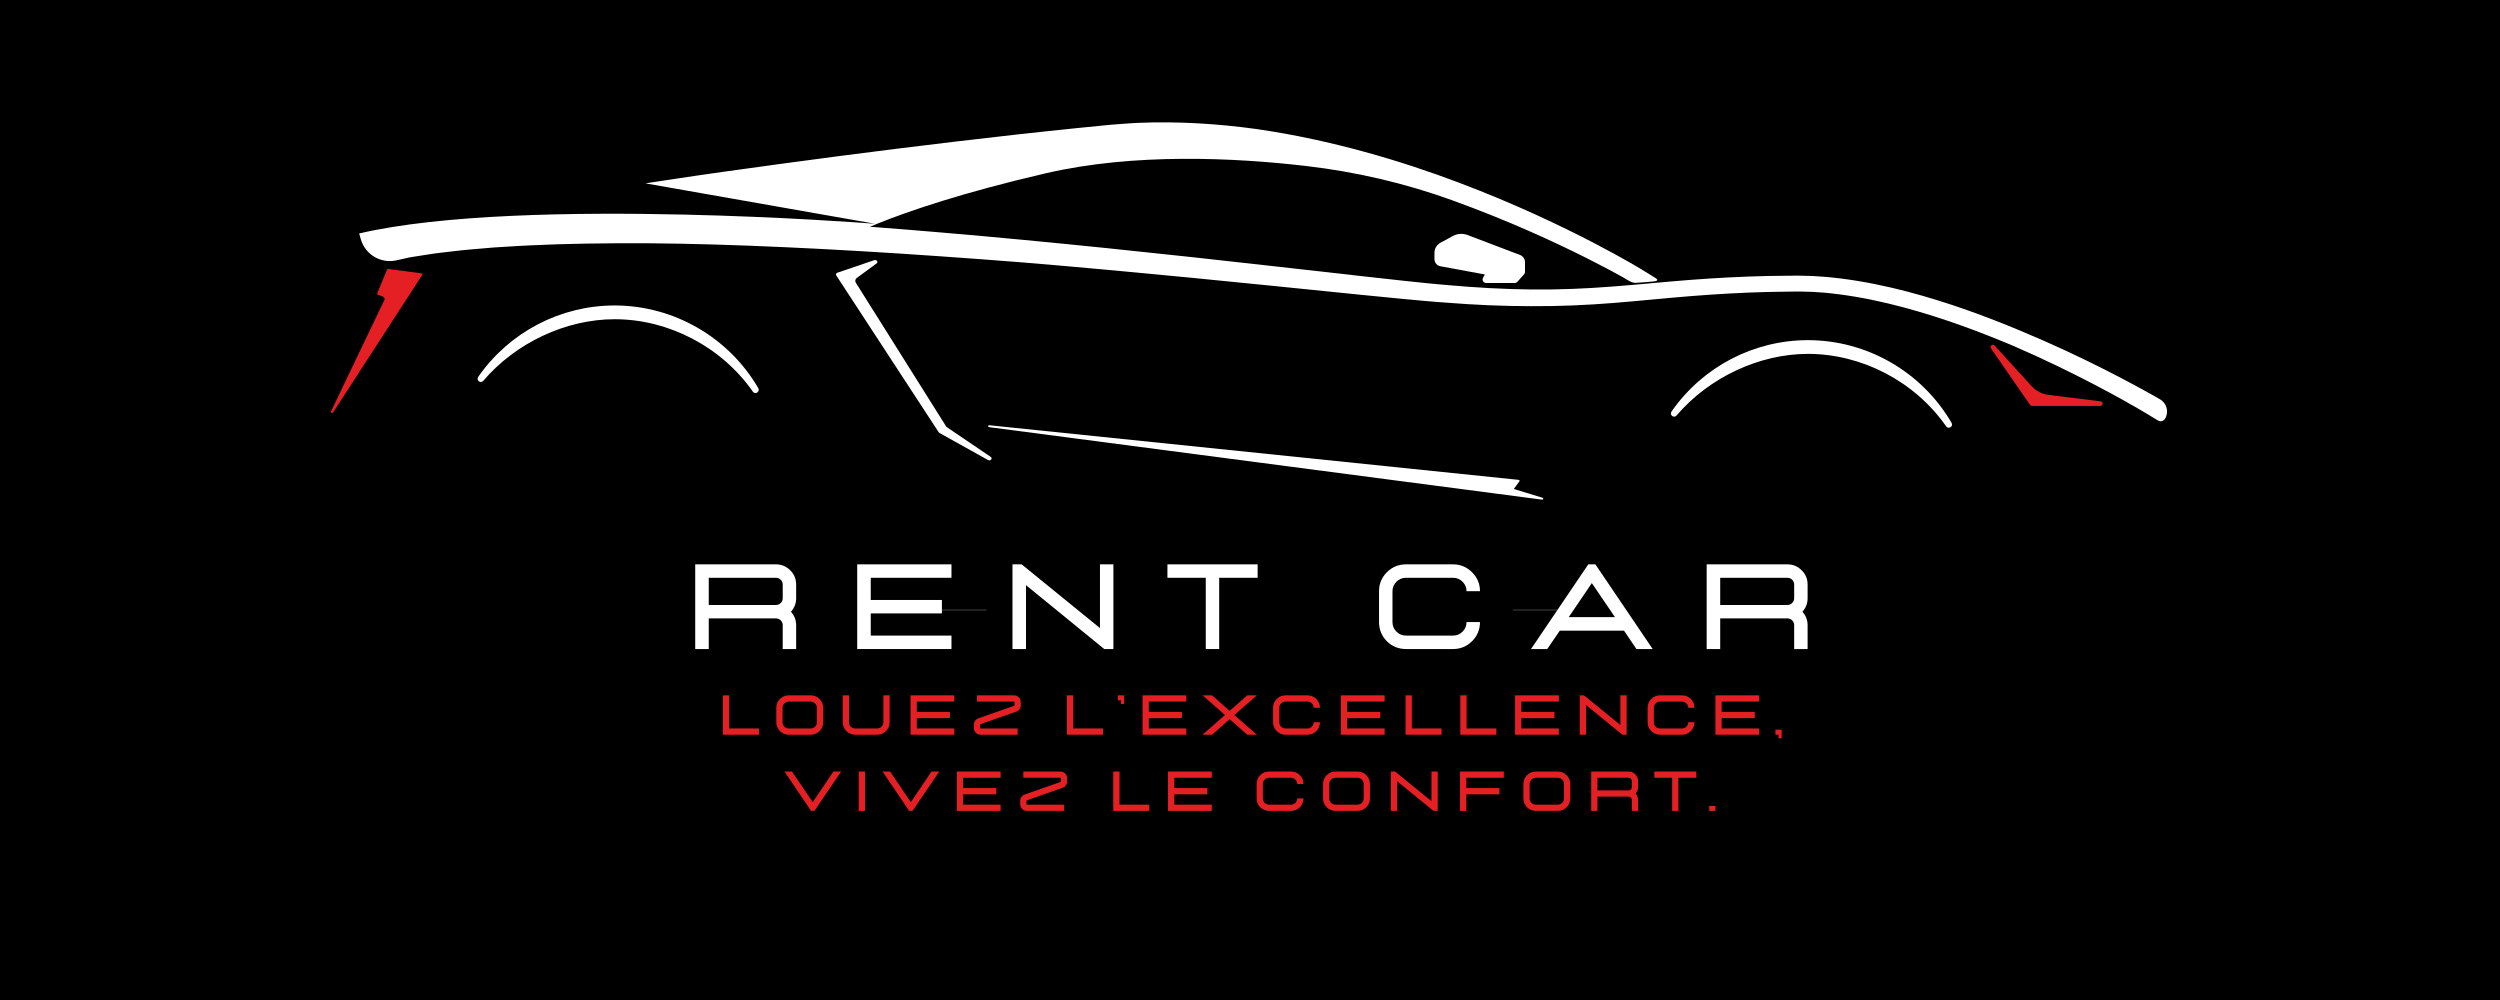 <svg xmlns="http://www.w3.org/2000/svg" xmlns:xlink="http://www.w3.org/1999/xlink" width="500" zoomAndPan="magnify" viewBox="0 0 375 150" height="200" preserveAspectRatio="xMidYMid meet" version="1.0"><defs><g/><clipPath id="e651248b49"><path d="M 49.633 40.195 L 63.625 40.195 L 63.625 62 L 49.633 62 Z M 49.633 40.195 " clip-rule="nonzero"/></clipPath><clipPath id="ef3517d079"><path d="M 53 18.125 L 325.371 18.125 L 325.371 64 L 53 64 Z M 53 18.125 " clip-rule="nonzero"/></clipPath><clipPath id="f5d8b27538"><path d="M 148 63.773 L 231.789 63.773 L 231.789 74.945 L 148 74.945 Z M 148 63.773 " clip-rule="nonzero"/></clipPath><clipPath id="fd8315e0fd"><path d="M 141.188 91.094 L 147.938 91.094 L 147.938 91.516 L 141.188 91.516 Z M 141.188 91.094 " clip-rule="nonzero"/></clipPath><clipPath id="46b79b91a6"><path d="M 226.898 91.094 L 233.648 91.094 L 233.648 91.516 L 226.898 91.516 Z M 226.898 91.094 " clip-rule="nonzero"/></clipPath></defs><rect x="-37.5" width="450" fill="#ffffff" y="-15" height="180" fill-opacity="1"/><rect x="-37.5" width="450" fill="#000000" y="-15" height="180" fill-opacity="1"/><path fill="#e52024" d="M 299.188 51.828 L 304.738 57.922 C 305.398 58.648 306.297 59.113 307.266 59.23 L 315.098 60.203 C 315.281 60.227 315.414 60.387 315.402 60.57 C 315.391 60.75 315.238 60.895 315.055 60.895 L 304.809 60.895 C 304.695 60.895 304.586 60.84 304.523 60.746 L 298.648 52.258 C 298.543 52.109 298.574 51.906 298.719 51.789 C 298.859 51.676 299.066 51.691 299.188 51.828 " fill-opacity="1" fill-rule="nonzero"/><g clip-path="url(#e651248b49)"><path fill="#e52024" d="M 49.648 61.727 L 57.656 45.004 C 57.707 44.902 57.707 44.793 57.66 44.695 C 57.613 44.594 57.527 44.516 57.414 44.477 L 56.68 44.215 C 56.59 44.184 56.547 44.094 56.578 44.016 L 58.055 40.449 C 58.082 40.379 58.16 40.336 58.238 40.348 L 63.215 41 C 63.273 41.008 63.32 41.039 63.348 41.086 C 63.371 41.133 63.371 41.188 63.34 41.234 L 49.957 61.867 C 49.926 61.918 49.867 61.945 49.809 61.945 C 49.781 61.945 49.754 61.941 49.73 61.93 C 49.648 61.891 49.613 61.805 49.648 61.727 " fill-opacity="1" fill-rule="nonzero"/></g><g clip-path="url(#ef3517d079)"><path fill="#ffffff" d="M 53.875 35.02 L 54.113 35.859 C 54.773 38.191 57.141 39.59 59.5 39.043 C 60.34 38.848 61.098 38.68 61.516 38.594 C 62.211 38.477 62.965 38.367 63.762 38.242 C 64.562 38.125 65.406 37.973 66.32 37.883 C 67.234 37.777 68.195 37.668 69.199 37.551 C 70.211 37.438 71.281 37.367 72.387 37.266 C 72.941 37.215 73.504 37.168 74.086 37.121 C 74.664 37.086 75.258 37.047 75.859 37.012 C 77.066 36.945 78.312 36.848 79.609 36.801 C 84.781 36.547 90.66 36.465 97.078 36.488 C 103.496 36.535 110.461 36.746 117.828 37.082 C 125.195 37.418 132.969 37.879 141.008 38.441 C 145.027 38.719 149.113 39.027 153.25 39.352 C 157.383 39.688 161.566 40.062 165.785 40.445 C 174.219 41.211 182.777 42.055 191.348 42.922 C 195.629 43.355 199.91 43.789 204.18 44.223 C 206.316 44.434 208.449 44.645 210.574 44.852 C 211.641 44.949 212.703 45.047 213.766 45.145 C 214.82 45.246 215.902 45.32 216.961 45.398 C 221.207 45.738 225.445 45.922 229.637 45.926 C 233.832 45.953 237.977 45.77 242.023 45.445 C 246.07 45.121 250.012 44.699 253.867 44.398 C 257.719 44.09 261.5 43.891 265.164 43.793 C 266.086 43.781 267.004 43.762 267.918 43.75 C 268.371 43.746 268.824 43.738 269.281 43.73 L 269.621 43.727 L 269.938 43.73 L 270.598 43.746 C 271.039 43.758 271.477 43.758 271.906 43.781 C 272.344 43.812 272.777 43.844 273.207 43.871 C 274.074 43.918 274.93 44.043 275.777 44.137 C 279.168 44.57 282.422 45.273 285.504 46.098 C 291.668 47.754 297.172 49.852 301.969 51.871 C 306.754 53.938 310.832 55.953 314.152 57.688 C 317.469 59.414 320.023 60.871 321.742 61.895 C 322.609 62.406 323.262 62.805 323.699 63.07 C 323.824 63.148 323.965 63.188 324.102 63.188 C 324.359 63.188 324.609 63.059 324.75 62.824 C 325.371 61.809 325.031 60.48 323.996 59.895 C 323.746 59.746 323.461 59.586 323.156 59.414 C 321.379 58.414 318.766 56.98 315.379 55.273 C 311.992 53.566 307.824 51.59 302.941 49.559 C 298.059 47.531 292.457 45.418 286.121 43.746 C 282.953 42.918 279.605 42.207 276.074 41.77 C 275.188 41.676 274.301 41.551 273.395 41.504 C 272.941 41.473 272.488 41.438 272.031 41.406 C 271.57 41.387 271.113 41.379 270.648 41.367 L 269.957 41.352 L 269.598 41.344 L 269.258 41.352 C 268.805 41.352 268.352 41.355 267.895 41.363 C 266.98 41.375 266.062 41.387 265.137 41.398 C 261.398 41.484 257.578 41.676 253.684 41.973 C 249.789 42.27 245.84 42.68 241.836 42.984 C 237.84 43.297 233.781 43.469 229.664 43.422 C 225.547 43.375 221.379 43.145 217.18 42.766 C 216.125 42.672 215.09 42.59 214.027 42.477 C 212.973 42.367 211.914 42.258 210.855 42.148 C 208.738 41.914 206.613 41.68 204.484 41.445 C 200.227 40.965 195.949 40.484 191.668 40 C 174.555 38.062 157.41 36.254 141.305 34.883 C 137.934 34.594 134.605 34.324 131.332 34.078 C 131.055 34.055 130.77 34.031 130.488 34.012 C 130.879 33.848 131.309 33.672 131.773 33.484 C 136.32 31.664 144.367 28.887 156.891 25.988 C 170.113 22.922 185.172 23.652 195.887 24.895 C 203.344 25.762 210.688 27.461 217.754 30.012 C 217.789 30.027 217.816 30.035 217.855 30.051 C 226.367 33.129 233.238 36.328 237.965 38.699 C 240.324 39.887 242.152 40.871 243.387 41.559 C 243.789 41.781 244.16 42.008 244.457 42.188 C 244.461 42.188 244.461 42.191 244.465 42.191 C 244.473 42.195 244.48 42.199 244.484 42.203 C 244.789 42.371 245.215 42.426 245.273 42.434 C 245.277 42.434 245.281 42.434 245.281 42.434 C 245.922 42.402 247.148 42.297 248.023 42.215 C 248.062 42.211 248.102 42.211 248.141 42.207 C 248.152 42.207 248.16 42.207 248.172 42.203 C 248.812 42.113 248.574 41.871 248.391 41.742 C 248.379 41.73 248.367 41.723 248.359 41.723 C 248.34 41.711 248.32 41.699 248.305 41.688 C 248.289 41.68 248.273 41.668 248.254 41.66 C 248.254 41.656 248.254 41.656 248.254 41.656 C 247.395 41.129 246.094 40.328 246.02 40.281 C 245.695 40.094 245.219 39.812 244.594 39.449 C 243.344 38.73 241.5 37.703 239.121 36.465 C 234.359 33.992 227.453 30.652 218.844 27.402 C 214.543 25.773 209.812 24.184 204.723 22.789 C 199.633 21.391 194.184 20.18 188.465 19.355 C 182.746 18.566 176.754 18.176 170.672 18.43 C 169.906 18.453 169.148 18.531 168.387 18.578 L 166.664 18.707 L 166.098 18.762 C 164.594 18.914 163.09 19.062 161.582 19.211 C 158.562 19.512 155.527 19.855 152.496 20.18 C 146.438 20.863 140.379 21.574 134.43 22.32 C 131.453 22.691 128.5 23.066 125.586 23.449 C 122.668 23.828 119.793 24.215 116.957 24.602 C 114.129 24.992 111.344 25.375 108.621 25.754 C 105.898 26.125 103.238 26.535 100.648 26.922 C 99.898 27.035 99.16 27.148 98.418 27.258 C 97.883 27.344 97.348 27.422 96.82 27.504 L 131.262 33.566 C 131.262 33.566 131.227 33.562 131.152 33.559 C 131.133 33.559 131.109 33.555 131.086 33.555 C 129.492 33.426 117.402 32.527 102.613 32.188 C 86.133 31.812 66.293 32.133 53.887 35.016 C 53.883 35.016 53.879 35.02 53.875 35.02 " fill-opacity="1" fill-rule="nonzero"/></g><path fill="#ffffff" d="M 215.168 38.863 L 215.168 37.918 C 215.168 37.293 215.508 36.723 216.055 36.422 L 217.922 35.406 C 218.602 35.031 219.41 34.977 220.133 35.254 L 228.012 38.25 C 228.453 38.418 228.75 38.848 228.75 39.32 L 228.75 40.789 C 228.75 40.914 228.703 41.039 228.617 41.133 L 227.605 42.273 C 227.508 42.383 227.363 42.449 227.215 42.449 L 222.91 42.449 C 222.727 42.449 222.559 42.352 222.461 42.195 C 222.371 42.039 222.363 41.844 222.449 41.684 L 222.723 41.168 L 216.066 39.941 C 215.547 39.848 215.168 39.395 215.168 38.863 " fill-opacity="1" fill-rule="nonzero"/><path fill="#ffffff" d="M 125.609 40.906 L 131.129 39.027 C 131.285 38.973 131.465 39.02 131.555 39.141 C 131.645 39.262 131.617 39.418 131.488 39.512 L 128.531 41.684 C 128.285 41.867 128.219 42.164 128.371 42.406 L 141.965 64.035 L 148.613 68.535 C 148.758 68.633 148.785 68.809 148.672 68.934 C 148.605 69.012 148.5 69.055 148.395 69.055 C 148.328 69.055 148.262 69.035 148.203 69.004 L 140.922 64.945 C 140.875 64.918 140.836 64.883 140.809 64.844 L 125.438 41.316 C 125.391 41.242 125.383 41.156 125.414 41.078 C 125.449 41 125.52 40.938 125.609 40.906 " fill-opacity="1" fill-rule="nonzero"/><g clip-path="url(#f5d8b27538)"><path fill="#ffffff" d="M 148.223 63.91 C 148.234 63.832 148.316 63.777 148.414 63.789 L 227.789 71.977 C 227.848 71.984 227.898 72.012 227.922 72.059 C 227.949 72.102 227.945 72.152 227.914 72.195 L 227.07 73.348 L 231.379 74.664 C 231.465 74.691 231.512 74.766 231.488 74.836 C 231.469 74.902 231.398 74.945 231.32 74.945 C 231.312 74.945 231.305 74.945 231.293 74.945 L 148.367 64.074 C 148.273 64.062 148.211 63.988 148.223 63.91 " fill-opacity="1" fill-rule="nonzero"/></g><path fill="#ffffff" d="M 271.195 51.023 C 280.035 51.023 288.289 55.777 292.738 63.434 C 292.871 63.66 292.805 63.938 292.582 64.078 C 292.496 64.133 292.406 64.156 292.316 64.156 C 292.168 64.156 292.02 64.086 291.922 63.949 C 287.246 57.246 279.305 53.082 271.195 53.082 C 263.891 53.082 256.336 56.625 251.484 62.328 C 251.316 62.527 251.031 62.559 250.824 62.398 C 250.617 62.238 250.574 61.957 250.723 61.742 C 255.383 55.027 263.035 51.023 271.195 51.023 " fill-opacity="1" fill-rule="nonzero"/><path fill="#ffffff" d="M 92.199 45.82 C 101.039 45.82 109.297 50.578 113.746 58.23 C 113.875 58.457 113.809 58.738 113.586 58.879 C 113.504 58.93 113.414 58.957 113.324 58.957 C 113.172 58.957 113.023 58.883 112.93 58.75 C 108.254 52.047 100.312 47.883 92.199 47.883 C 84.895 47.883 77.344 51.422 72.492 57.125 C 72.32 57.324 72.039 57.355 71.828 57.195 C 71.625 57.035 71.578 56.754 71.727 56.539 C 76.387 49.828 84.043 45.82 92.199 45.82 " fill-opacity="1" fill-rule="nonzero"/><path fill="#ffffff" d="M 248.023 42.215 L 248.023 42.219 C 248.062 42.215 248.105 42.211 248.141 42.207 C 248.102 42.211 248.062 42.211 248.023 42.215 " fill-opacity="1" fill-rule="nonzero"/><g fill="#ffffff" fill-opacity="1"><g transform="translate(102.516, 97.355)"><g><path d="M 16.906 0 L 14.891 0 L 14.891 -3.578 C 14.891 -3.859 14.789 -4.098 14.594 -4.297 C 14.395 -4.492 14.156 -4.594 13.875 -4.594 L 3.797 -4.594 L 3.797 0 L 1.766 0 L 1.766 -12.703 L 13.875 -12.703 C 14.707 -12.703 15.422 -12.406 16.016 -11.812 C 16.609 -11.227 16.906 -10.52 16.906 -9.688 L 16.906 -7.625 C 16.906 -6.844 16.645 -6.164 16.125 -5.594 C 16.645 -5.02 16.906 -4.348 16.906 -3.578 Z M 13.875 -6.609 C 14.156 -6.609 14.395 -6.707 14.594 -6.906 C 14.789 -7.102 14.891 -7.344 14.891 -7.625 L 14.891 -9.688 C 14.891 -9.957 14.789 -10.191 14.594 -10.391 C 14.395 -10.586 14.156 -10.688 13.875 -10.688 L 3.797 -10.688 L 3.797 -6.609 Z M 13.875 -6.609 "/></g></g></g><g fill="#ffffff" fill-opacity="1"><g transform="translate(126.815, 97.355)"><g><path d="M 15.906 0 L 1.766 0 L 1.766 -12.703 L 15.906 -12.703 L 15.906 -10.688 L 3.797 -10.688 L 3.797 -7.359 L 14.469 -7.359 L 14.469 -5.344 L 3.797 -5.344 L 3.797 -2.016 L 15.906 -2.016 Z M 15.906 0 "/></g></g></g><g fill="#ffffff" fill-opacity="1"><g transform="translate(150.105, 97.355)"><g><path d="M 16.906 0 L 15.531 0 L 3.797 -9.578 L 3.797 0 L 1.766 0 L 1.766 -12.703 L 3.141 -12.703 L 14.891 -3.141 L 14.891 -12.703 L 16.906 -12.703 Z M 16.906 0 "/></g></g></g><g fill="#ffffff" fill-opacity="1"><g transform="translate(174.848, 97.355)"><g><path d="M 8.031 0 L 6.016 0 L 6.016 -10.688 L 0.266 -10.688 L 0.266 -12.703 L 13.797 -12.703 L 13.797 -10.688 L 8.031 -10.688 Z M 8.031 0 "/></g></g></g><g fill="#ffffff" fill-opacity="1"><g transform="translate(194.967, 97.355)"><g/></g></g><g fill="#ffffff" fill-opacity="1"><g transform="translate(205.528, 97.355)"><g><path d="M 12.422 0 C 13.535 0 14.488 -0.391 15.281 -1.172 C 16.07 -1.961 16.469 -2.922 16.469 -4.047 L 14.453 -4.047 C 14.453 -3.484 14.254 -3.004 13.859 -2.609 C 13.461 -2.211 12.984 -2.016 12.422 -2.016 L 5.375 -2.016 C 4.812 -2.016 4.332 -2.211 3.938 -2.609 C 3.539 -3.004 3.344 -3.484 3.344 -4.047 L 3.344 -8.672 C 3.344 -9.223 3.539 -9.695 3.938 -10.094 C 4.332 -10.488 4.812 -10.688 5.375 -10.688 L 12.422 -10.688 C 12.984 -10.688 13.461 -10.488 13.859 -10.094 C 14.254 -9.695 14.453 -9.223 14.453 -8.672 L 16.469 -8.672 C 16.469 -9.785 16.07 -10.734 15.281 -11.516 C 14.488 -12.305 13.535 -12.703 12.422 -12.703 L 5.375 -12.703 C 4.25 -12.703 3.289 -12.305 2.5 -11.516 C 1.719 -10.734 1.328 -9.785 1.328 -8.672 L 1.328 -4.047 C 1.328 -2.922 1.719 -1.961 2.5 -1.172 C 3.289 -0.391 4.25 0 5.375 0 Z M 12.422 0 "/></g></g></g><g fill="#ffffff" fill-opacity="1"><g transform="translate(229.385, 97.355)"><g><path d="M 18.516 0 L 16.078 0 L 14.219 -2.75 L 4.578 -2.75 L 2.703 0 L 0.266 0 L 8.859 -12.703 L 9.922 -12.703 Z M 12.859 -4.781 L 9.391 -9.891 L 5.922 -4.781 Z M 12.859 -4.781 "/></g></g></g><g fill="#ffffff" fill-opacity="1"><g transform="translate(254.234, 97.355)"><g><path d="M 16.906 0 L 14.891 0 L 14.891 -3.578 C 14.891 -3.859 14.789 -4.098 14.594 -4.297 C 14.395 -4.492 14.156 -4.594 13.875 -4.594 L 3.797 -4.594 L 3.797 0 L 1.766 0 L 1.766 -12.703 L 13.875 -12.703 C 14.707 -12.703 15.422 -12.406 16.016 -11.812 C 16.609 -11.227 16.906 -10.52 16.906 -9.688 L 16.906 -7.625 C 16.906 -6.844 16.645 -6.164 16.125 -5.594 C 16.645 -5.02 16.906 -4.348 16.906 -3.578 Z M 13.875 -6.609 C 14.156 -6.609 14.395 -6.707 14.594 -6.906 C 14.789 -7.102 14.891 -7.344 14.891 -7.625 L 14.891 -9.688 C 14.891 -9.957 14.789 -10.191 14.594 -10.391 C 14.395 -10.586 14.156 -10.688 13.875 -10.688 L 3.797 -10.688 L 3.797 -6.609 Z M 13.875 -6.609 "/></g></g></g><g fill="#e52024" fill-opacity="1"><g transform="translate(107.608, 110.206)"><g><path d="M 6.234 0 L 6.234 -0.938 L 1.766 -0.938 L 1.766 -5.906 L 0.828 -5.906 L 0.828 0 Z M 6.234 0 "/></g></g></g><g fill="#e52024" fill-opacity="1"><g transform="translate(115.821, 110.206)"><g><path d="M 5.781 0 C 6.301 0 6.742 -0.18 7.109 -0.547 C 7.473 -0.91 7.656 -1.352 7.656 -1.875 L 7.656 -4.031 C 7.656 -4.551 7.473 -4.992 7.109 -5.359 C 6.742 -5.723 6.301 -5.906 5.781 -5.906 L 2.5 -5.906 C 1.977 -5.906 1.535 -5.723 1.172 -5.359 C 0.805 -4.992 0.625 -4.551 0.625 -4.031 L 0.625 -1.875 C 0.625 -1.352 0.805 -0.91 1.172 -0.547 C 1.535 -0.18 1.977 0 2.5 0 Z M 5.781 -0.938 L 2.5 -0.938 C 2.238 -0.938 2.016 -1.023 1.828 -1.203 C 1.648 -1.391 1.562 -1.613 1.562 -1.875 L 1.562 -4.031 C 1.562 -4.289 1.648 -4.508 1.828 -4.688 C 2.016 -4.875 2.238 -4.969 2.5 -4.969 L 5.781 -4.969 C 6.039 -4.969 6.258 -4.875 6.438 -4.688 C 6.625 -4.508 6.719 -4.289 6.719 -4.031 L 6.719 -1.875 C 6.719 -1.613 6.625 -1.391 6.438 -1.203 C 6.258 -1.023 6.039 -0.938 5.781 -0.938 Z M 5.781 -0.938 "/></g></g></g><g fill="#e52024" fill-opacity="1"><g transform="translate(125.789, 110.206)"><g><path d="M 5.781 0 C 6.301 0 6.742 -0.18 7.109 -0.547 C 7.473 -0.91 7.656 -1.352 7.656 -1.875 L 7.656 -5.906 L 6.719 -5.906 L 6.719 -1.875 C 6.719 -1.613 6.625 -1.391 6.438 -1.203 C 6.258 -1.023 6.039 -0.938 5.781 -0.938 L 2.5 -0.938 C 2.238 -0.938 2.016 -1.023 1.828 -1.203 C 1.648 -1.391 1.562 -1.613 1.562 -1.875 L 1.562 -5.906 L 0.625 -5.906 L 0.625 -1.875 C 0.625 -1.352 0.805 -0.91 1.172 -0.547 C 1.535 -0.18 1.977 0 2.5 0 Z M 5.781 0 "/></g></g></g><g fill="#e52024" fill-opacity="1"><g transform="translate(135.756, 110.206)"><g><path d="M 7.391 0 L 0.828 0 L 0.828 -5.906 L 7.391 -5.906 L 7.391 -4.969 L 1.766 -4.969 L 1.766 -3.422 L 6.734 -3.422 L 6.734 -2.484 L 1.766 -2.484 L 1.766 -0.938 L 7.391 -0.938 Z M 7.391 0 "/></g></g></g><g fill="#e52024" fill-opacity="1"><g transform="translate(145.46, 110.206)"><g><path d="M 7.188 0 L 7.188 -0.938 L 1.625 -0.938 C 1.582 -0.938 1.562 -0.957 1.562 -1 L 1.562 -1.516 C 1.562 -1.535 1.57 -1.555 1.594 -1.578 L 6.984 -3.469 C 7.191 -3.539 7.352 -3.66 7.469 -3.828 C 7.594 -4.004 7.656 -4.195 7.656 -4.406 L 7.656 -4.906 C 7.656 -5.188 7.555 -5.422 7.359 -5.609 C 7.16 -5.805 6.926 -5.906 6.656 -5.906 L 1.094 -5.906 L 1.094 -4.969 L 6.656 -4.969 C 6.695 -4.969 6.719 -4.945 6.719 -4.906 L 6.719 -4.406 C 6.719 -4.383 6.703 -4.363 6.672 -4.344 L 1.297 -2.453 C 1.086 -2.379 0.922 -2.254 0.797 -2.078 C 0.68 -1.91 0.625 -1.723 0.625 -1.516 L 0.625 -1 C 0.625 -0.727 0.719 -0.492 0.906 -0.297 C 1.102 -0.098 1.344 0 1.625 0 Z M 7.188 0 "/></g></g></g><g fill="#e52024" fill-opacity="1"><g transform="translate(155.428, 110.206)"><g/></g></g><g fill="#e52024" fill-opacity="1"><g transform="translate(159.215, 110.206)"><g><path d="M 6.234 0 L 6.234 -0.938 L 1.766 -0.938 L 1.766 -5.906 L 0.828 -5.906 L 0.828 0 Z M 6.234 0 "/></g></g></g><g fill="#e52024" fill-opacity="1"><g transform="translate(167.429, 110.206)"><g><path d="M 1.188 -4.609 L 0.719 -4.609 L 0.719 -5.156 L 0.25 -5.156 L 0.25 -5.906 L 1.188 -5.906 Z M 1.188 -4.609 "/></g></g></g><g fill="#e52024" fill-opacity="1"><g transform="translate(170.557, 110.206)"><g><path d="M 7.391 0 L 0.828 0 L 0.828 -5.906 L 7.391 -5.906 L 7.391 -4.969 L 1.766 -4.969 L 1.766 -3.422 L 6.734 -3.422 L 6.734 -2.484 L 1.766 -2.484 L 1.766 -0.938 L 7.391 -0.938 Z M 7.391 0 "/></g></g></g><g fill="#e52024" fill-opacity="1"><g transform="translate(180.261, 110.206)"><g><path d="M 8.266 0 L 6.828 0 L 4.188 -2.328 L 1.547 0 L 0.125 0 L 3.484 -2.953 L 0.125 -5.906 L 1.547 -5.906 L 4.188 -3.578 L 6.828 -5.906 L 8.266 -5.906 L 4.891 -2.953 Z M 8.266 0 "/></g></g></g><g fill="#e52024" fill-opacity="1"><g transform="translate(190.336, 110.206)"><g><path d="M 5.781 0 C 6.301 0 6.742 -0.18 7.109 -0.547 C 7.473 -0.91 7.656 -1.352 7.656 -1.875 L 6.719 -1.875 C 6.719 -1.613 6.625 -1.391 6.438 -1.203 C 6.258 -1.023 6.039 -0.938 5.781 -0.938 L 2.5 -0.938 C 2.238 -0.938 2.016 -1.023 1.828 -1.203 C 1.648 -1.391 1.562 -1.613 1.562 -1.875 L 1.562 -4.031 C 1.562 -4.289 1.648 -4.508 1.828 -4.688 C 2.016 -4.875 2.238 -4.969 2.5 -4.969 L 5.781 -4.969 C 6.039 -4.969 6.258 -4.875 6.438 -4.688 C 6.625 -4.508 6.719 -4.289 6.719 -4.031 L 7.656 -4.031 C 7.656 -4.551 7.473 -4.992 7.109 -5.359 C 6.742 -5.723 6.301 -5.906 5.781 -5.906 L 2.5 -5.906 C 1.977 -5.906 1.535 -5.723 1.172 -5.359 C 0.805 -4.992 0.625 -4.551 0.625 -4.031 L 0.625 -1.875 C 0.625 -1.352 0.805 -0.91 1.172 -0.547 C 1.535 -0.18 1.977 0 2.5 0 Z M 5.781 0 "/></g></g></g><g fill="#e52024" fill-opacity="1"><g transform="translate(200.303, 110.206)"><g><path d="M 7.391 0 L 0.828 0 L 0.828 -5.906 L 7.391 -5.906 L 7.391 -4.969 L 1.766 -4.969 L 1.766 -3.422 L 6.734 -3.422 L 6.734 -2.484 L 1.766 -2.484 L 1.766 -0.938 L 7.391 -0.938 Z M 7.391 0 "/></g></g></g><g fill="#e52024" fill-opacity="1"><g transform="translate(210.007, 110.206)"><g><path d="M 6.234 0 L 6.234 -0.938 L 1.766 -0.938 L 1.766 -5.906 L 0.828 -5.906 L 0.828 0 Z M 6.234 0 "/></g></g></g><g fill="#e52024" fill-opacity="1"><g transform="translate(218.221, 110.206)"><g><path d="M 6.234 0 L 6.234 -0.938 L 1.766 -0.938 L 1.766 -5.906 L 0.828 -5.906 L 0.828 0 Z M 6.234 0 "/></g></g></g><g fill="#e52024" fill-opacity="1"><g transform="translate(226.434, 110.206)"><g><path d="M 7.391 0 L 0.828 0 L 0.828 -5.906 L 7.391 -5.906 L 7.391 -4.969 L 1.766 -4.969 L 1.766 -3.422 L 6.734 -3.422 L 6.734 -2.484 L 1.766 -2.484 L 1.766 -0.938 L 7.391 -0.938 Z M 7.391 0 "/></g></g></g><g fill="#e52024" fill-opacity="1"><g transform="translate(236.138, 110.206)"><g><path d="M 7.859 0 L 7.219 0 L 1.766 -4.453 L 1.766 0 L 0.828 0 L 0.828 -5.906 L 1.453 -5.906 L 6.922 -1.453 L 6.922 -5.906 L 7.859 -5.906 Z M 7.859 0 "/></g></g></g><g fill="#e52024" fill-opacity="1"><g transform="translate(246.518, 110.206)"><g><path d="M 5.781 0 C 6.301 0 6.742 -0.18 7.109 -0.547 C 7.473 -0.91 7.656 -1.352 7.656 -1.875 L 6.719 -1.875 C 6.719 -1.613 6.625 -1.391 6.438 -1.203 C 6.258 -1.023 6.039 -0.938 5.781 -0.938 L 2.5 -0.938 C 2.238 -0.938 2.016 -1.023 1.828 -1.203 C 1.648 -1.391 1.562 -1.613 1.562 -1.875 L 1.562 -4.031 C 1.562 -4.289 1.648 -4.508 1.828 -4.688 C 2.016 -4.875 2.238 -4.969 2.5 -4.969 L 5.781 -4.969 C 6.039 -4.969 6.258 -4.875 6.438 -4.688 C 6.625 -4.508 6.719 -4.289 6.719 -4.031 L 7.656 -4.031 C 7.656 -4.551 7.473 -4.992 7.109 -5.359 C 6.742 -5.723 6.301 -5.906 5.781 -5.906 L 2.5 -5.906 C 1.977 -5.906 1.535 -5.723 1.172 -5.359 C 0.805 -4.992 0.625 -4.551 0.625 -4.031 L 0.625 -1.875 C 0.625 -1.352 0.805 -0.91 1.172 -0.547 C 1.535 -0.18 1.977 0 2.5 0 Z M 5.781 0 "/></g></g></g><g fill="#e52024" fill-opacity="1"><g transform="translate(256.485, 110.206)"><g><path d="M 7.391 0 L 0.828 0 L 0.828 -5.906 L 7.391 -5.906 L 7.391 -4.969 L 1.766 -4.969 L 1.766 -3.422 L 6.734 -3.422 L 6.734 -2.484 L 1.766 -2.484 L 1.766 -0.938 L 7.391 -0.938 Z M 7.391 0 "/></g></g></g><g fill="#e52024" fill-opacity="1"><g transform="translate(266.189, 110.206)"><g><path d="M 1.062 0.547 L 0.594 0.547 L 0.594 0 L 0.125 0 L 0.125 -0.75 L 1.062 -0.75 Z M 1.062 0.547 "/></g></g></g><g fill="#e52024" fill-opacity="1"><g transform="translate(117.547, 121.634)"><g><path d="M 4.609 0 L 4.109 0 L 0.125 -5.906 L 1.25 -5.906 L 4.359 -1.312 L 7.469 -5.906 L 8.625 -5.906 Z M 4.609 0 "/></g></g></g><g fill="#e52024" fill-opacity="1"><g transform="translate(127.984, 121.634)"><g><path d="M 1.766 0 L 1.766 -5.906 L 0.828 -5.906 L 0.828 0 Z M 1.766 0 "/></g></g></g><g fill="#e52024" fill-opacity="1"><g transform="translate(132.266, 121.634)"><g><path d="M 4.609 0 L 4.109 0 L 0.125 -5.906 L 1.25 -5.906 L 4.359 -1.312 L 7.469 -5.906 L 8.625 -5.906 Z M 4.609 0 "/></g></g></g><g fill="#e52024" fill-opacity="1"><g transform="translate(142.703, 121.634)"><g><path d="M 7.391 0 L 0.828 0 L 0.828 -5.906 L 7.391 -5.906 L 7.391 -4.969 L 1.766 -4.969 L 1.766 -3.422 L 6.734 -3.422 L 6.734 -2.484 L 1.766 -2.484 L 1.766 -0.938 L 7.391 -0.938 Z M 7.391 0 "/></g></g></g><g fill="#e52024" fill-opacity="1"><g transform="translate(152.407, 121.634)"><g><path d="M 7.188 0 L 7.188 -0.938 L 1.625 -0.938 C 1.582 -0.938 1.562 -0.957 1.562 -1 L 1.562 -1.516 C 1.562 -1.535 1.57 -1.555 1.594 -1.578 L 6.984 -3.469 C 7.191 -3.539 7.352 -3.66 7.469 -3.828 C 7.594 -4.004 7.656 -4.195 7.656 -4.406 L 7.656 -4.906 C 7.656 -5.188 7.555 -5.422 7.359 -5.609 C 7.16 -5.805 6.926 -5.906 6.656 -5.906 L 1.094 -5.906 L 1.094 -4.969 L 6.656 -4.969 C 6.695 -4.969 6.719 -4.945 6.719 -4.906 L 6.719 -4.406 C 6.719 -4.383 6.703 -4.363 6.672 -4.344 L 1.297 -2.453 C 1.086 -2.379 0.922 -2.254 0.797 -2.078 C 0.68 -1.91 0.625 -1.723 0.625 -1.516 L 0.625 -1 C 0.625 -0.727 0.719 -0.492 0.906 -0.297 C 1.102 -0.098 1.344 0 1.625 0 Z M 7.188 0 "/></g></g></g><g fill="#e52024" fill-opacity="1"><g transform="translate(162.374, 121.634)"><g/></g></g><g fill="#e52024" fill-opacity="1"><g transform="translate(166.162, 121.634)"><g><path d="M 6.234 0 L 6.234 -0.938 L 1.766 -0.938 L 1.766 -5.906 L 0.828 -5.906 L 0.828 0 Z M 6.234 0 "/></g></g></g><g fill="#e52024" fill-opacity="1"><g transform="translate(174.375, 121.634)"><g><path d="M 7.391 0 L 0.828 0 L 0.828 -5.906 L 7.391 -5.906 L 7.391 -4.969 L 1.766 -4.969 L 1.766 -3.422 L 6.734 -3.422 L 6.734 -2.484 L 1.766 -2.484 L 1.766 -0.938 L 7.391 -0.938 Z M 7.391 0 "/></g></g></g><g fill="#e52024" fill-opacity="1"><g transform="translate(184.079, 121.634)"><g/></g></g><g fill="#e52024" fill-opacity="1"><g transform="translate(187.867, 121.634)"><g><path d="M 5.781 0 C 6.301 0 6.742 -0.18 7.109 -0.547 C 7.473 -0.91 7.656 -1.352 7.656 -1.875 L 6.719 -1.875 C 6.719 -1.613 6.625 -1.391 6.438 -1.203 C 6.258 -1.023 6.039 -0.938 5.781 -0.938 L 2.5 -0.938 C 2.238 -0.938 2.016 -1.023 1.828 -1.203 C 1.648 -1.391 1.562 -1.613 1.562 -1.875 L 1.562 -4.031 C 1.562 -4.289 1.648 -4.508 1.828 -4.688 C 2.016 -4.875 2.238 -4.969 2.5 -4.969 L 5.781 -4.969 C 6.039 -4.969 6.258 -4.875 6.438 -4.688 C 6.625 -4.508 6.719 -4.289 6.719 -4.031 L 7.656 -4.031 C 7.656 -4.551 7.473 -4.992 7.109 -5.359 C 6.742 -5.723 6.301 -5.906 5.781 -5.906 L 2.5 -5.906 C 1.977 -5.906 1.535 -5.723 1.172 -5.359 C 0.805 -4.992 0.625 -4.551 0.625 -4.031 L 0.625 -1.875 C 0.625 -1.352 0.805 -0.91 1.172 -0.547 C 1.535 -0.18 1.977 0 2.5 0 Z M 5.781 0 "/></g></g></g><g fill="#e52024" fill-opacity="1"><g transform="translate(197.834, 121.634)"><g><path d="M 5.781 0 C 6.301 0 6.742 -0.18 7.109 -0.547 C 7.473 -0.91 7.656 -1.352 7.656 -1.875 L 7.656 -4.031 C 7.656 -4.551 7.473 -4.992 7.109 -5.359 C 6.742 -5.723 6.301 -5.906 5.781 -5.906 L 2.5 -5.906 C 1.977 -5.906 1.535 -5.723 1.172 -5.359 C 0.805 -4.992 0.625 -4.551 0.625 -4.031 L 0.625 -1.875 C 0.625 -1.352 0.805 -0.91 1.172 -0.547 C 1.535 -0.18 1.977 0 2.5 0 Z M 5.781 -0.938 L 2.5 -0.938 C 2.238 -0.938 2.016 -1.023 1.828 -1.203 C 1.648 -1.391 1.562 -1.613 1.562 -1.875 L 1.562 -4.031 C 1.562 -4.289 1.648 -4.508 1.828 -4.688 C 2.016 -4.875 2.238 -4.969 2.5 -4.969 L 5.781 -4.969 C 6.039 -4.969 6.258 -4.875 6.438 -4.688 C 6.625 -4.508 6.719 -4.289 6.719 -4.031 L 6.719 -1.875 C 6.719 -1.613 6.625 -1.391 6.438 -1.203 C 6.258 -1.023 6.039 -0.938 5.781 -0.938 Z M 5.781 -0.938 "/></g></g></g><g fill="#e52024" fill-opacity="1"><g transform="translate(207.802, 121.634)"><g><path d="M 7.859 0 L 7.219 0 L 1.766 -4.453 L 1.766 0 L 0.828 0 L 0.828 -5.906 L 1.453 -5.906 L 6.922 -1.453 L 6.922 -5.906 L 7.859 -5.906 Z M 7.859 0 "/></g></g></g><g fill="#e52024" fill-opacity="1"><g transform="translate(218.181, 121.634)"><g><path d="M 1.766 0 L 0.828 0 L 0.828 -5.906 L 7.391 -5.906 L 7.391 -4.969 L 1.766 -4.969 L 1.766 -3.422 L 6.734 -3.422 L 6.734 -2.484 L 1.766 -2.484 Z M 1.766 0 "/></g></g></g><g fill="#e52024" fill-opacity="1"><g transform="translate(227.885, 121.634)"><g><path d="M 5.781 0 C 6.301 0 6.742 -0.18 7.109 -0.547 C 7.473 -0.91 7.656 -1.352 7.656 -1.875 L 7.656 -4.031 C 7.656 -4.551 7.473 -4.992 7.109 -5.359 C 6.742 -5.723 6.301 -5.906 5.781 -5.906 L 2.5 -5.906 C 1.977 -5.906 1.535 -5.723 1.172 -5.359 C 0.805 -4.992 0.625 -4.551 0.625 -4.031 L 0.625 -1.875 C 0.625 -1.352 0.805 -0.91 1.172 -0.547 C 1.535 -0.18 1.977 0 2.5 0 Z M 5.781 -0.938 L 2.5 -0.938 C 2.238 -0.938 2.016 -1.023 1.828 -1.203 C 1.648 -1.391 1.562 -1.613 1.562 -1.875 L 1.562 -4.031 C 1.562 -4.289 1.648 -4.508 1.828 -4.688 C 2.016 -4.875 2.238 -4.969 2.5 -4.969 L 5.781 -4.969 C 6.039 -4.969 6.258 -4.875 6.438 -4.688 C 6.625 -4.508 6.719 -4.289 6.719 -4.031 L 6.719 -1.875 C 6.719 -1.613 6.625 -1.391 6.438 -1.203 C 6.258 -1.023 6.039 -0.938 5.781 -0.938 Z M 5.781 -0.938 "/></g></g></g><g fill="#e52024" fill-opacity="1"><g transform="translate(237.852, 121.634)"><g><path d="M 7.859 0 L 6.922 0 L 6.922 -1.672 C 6.922 -1.797 6.875 -1.906 6.781 -2 C 6.695 -2.094 6.586 -2.141 6.453 -2.141 L 1.766 -2.141 L 1.766 0 L 0.828 0 L 0.828 -5.906 L 6.453 -5.906 C 6.836 -5.906 7.164 -5.766 7.438 -5.484 C 7.719 -5.211 7.859 -4.883 7.859 -4.5 L 7.859 -3.547 C 7.859 -3.18 7.738 -2.867 7.5 -2.609 C 7.738 -2.336 7.859 -2.023 7.859 -1.672 Z M 6.453 -3.078 C 6.586 -3.078 6.695 -3.117 6.781 -3.203 C 6.875 -3.297 6.922 -3.41 6.922 -3.547 L 6.922 -4.5 C 6.922 -4.633 6.875 -4.742 6.781 -4.828 C 6.695 -4.922 6.586 -4.969 6.453 -4.969 L 1.766 -4.969 L 1.766 -3.078 Z M 6.453 -3.078 "/></g></g></g><g fill="#e52024" fill-opacity="1"><g transform="translate(248.026, 121.634)"><g><path d="M 3.734 0 L 2.797 0 L 2.797 -4.969 L 0.125 -4.969 L 0.125 -5.906 L 6.422 -5.906 L 6.422 -4.969 L 3.734 -4.969 Z M 3.734 0 "/></g></g></g><g fill="#e52024" fill-opacity="1"><g transform="translate(256.256, 121.634)"><g><path d="M 1.062 0 L 0.125 0 L 0.125 -0.75 L 1.062 -0.75 Z M 1.062 0 "/></g></g></g><g clip-path="url(#fd8315e0fd)"><path fill="#f5f6f5" d="M 166.062 88.562 L 166.062 88.984 L 157.887 88.984 L 160.508 86.367 C 160.613 86.453 160.73 86.512 160.867 86.535 C 161 86.562 161.133 86.555 161.262 86.512 C 161.391 86.469 161.504 86.398 161.594 86.297 C 161.688 86.195 161.75 86.078 161.781 85.945 C 161.812 85.812 161.809 85.68 161.773 85.551 C 161.734 85.418 161.668 85.305 161.57 85.207 C 161.477 85.113 161.359 85.043 161.23 85.008 C 161.098 84.969 160.965 84.969 160.832 85 C 160.699 85.031 160.582 85.094 160.484 85.184 C 160.383 85.277 160.312 85.391 160.27 85.52 C 160.227 85.648 160.219 85.781 160.242 85.914 C 160.27 86.047 160.328 86.168 160.414 86.273 L 155.203 91.484 L 141.207 91.484 L 141.207 91.617 L 155.258 91.617 L 157.758 89.117 L 159.887 89.117 L 160.863 90.094 L 162.992 90.094 L 163.969 89.117 L 166.066 89.117 L 166.066 89.535 L 167.039 89.535 L 167.039 88.562 Z M 166.906 89.406 L 166.195 89.406 L 166.195 88.695 L 166.906 88.695 Z M 166.906 89.406 " fill-opacity="1" fill-rule="nonzero"/></g><g clip-path="url(#46b79b91a6)"><path fill="#f5f6f5" d="M 251.773 88.562 L 251.773 88.984 L 243.598 88.984 L 246.219 86.367 C 246.324 86.453 246.441 86.512 246.574 86.535 C 246.711 86.562 246.844 86.555 246.973 86.512 C 247.102 86.469 247.211 86.398 247.305 86.297 C 247.398 86.195 247.461 86.078 247.492 85.945 C 247.523 85.812 247.52 85.68 247.484 85.551 C 247.445 85.418 247.379 85.305 247.281 85.207 C 247.188 85.113 247.07 85.043 246.941 85.008 C 246.809 84.969 246.676 84.969 246.543 85 C 246.41 85.031 246.293 85.094 246.195 85.184 C 246.094 85.277 246.02 85.391 245.98 85.52 C 245.938 85.648 245.926 85.781 245.953 85.914 C 245.98 86.047 246.035 86.168 246.125 86.273 L 240.914 91.484 L 226.918 91.484 L 226.918 91.617 L 240.969 91.617 L 243.469 89.117 L 245.598 89.117 L 246.574 90.094 L 248.703 90.094 L 249.68 89.117 L 251.773 89.117 L 251.773 89.535 L 252.75 89.535 L 252.75 88.562 Z M 252.617 89.406 L 251.906 89.406 L 251.906 88.695 L 252.617 88.695 Z M 252.617 89.406 " fill-opacity="1" fill-rule="nonzero"/></g></svg>